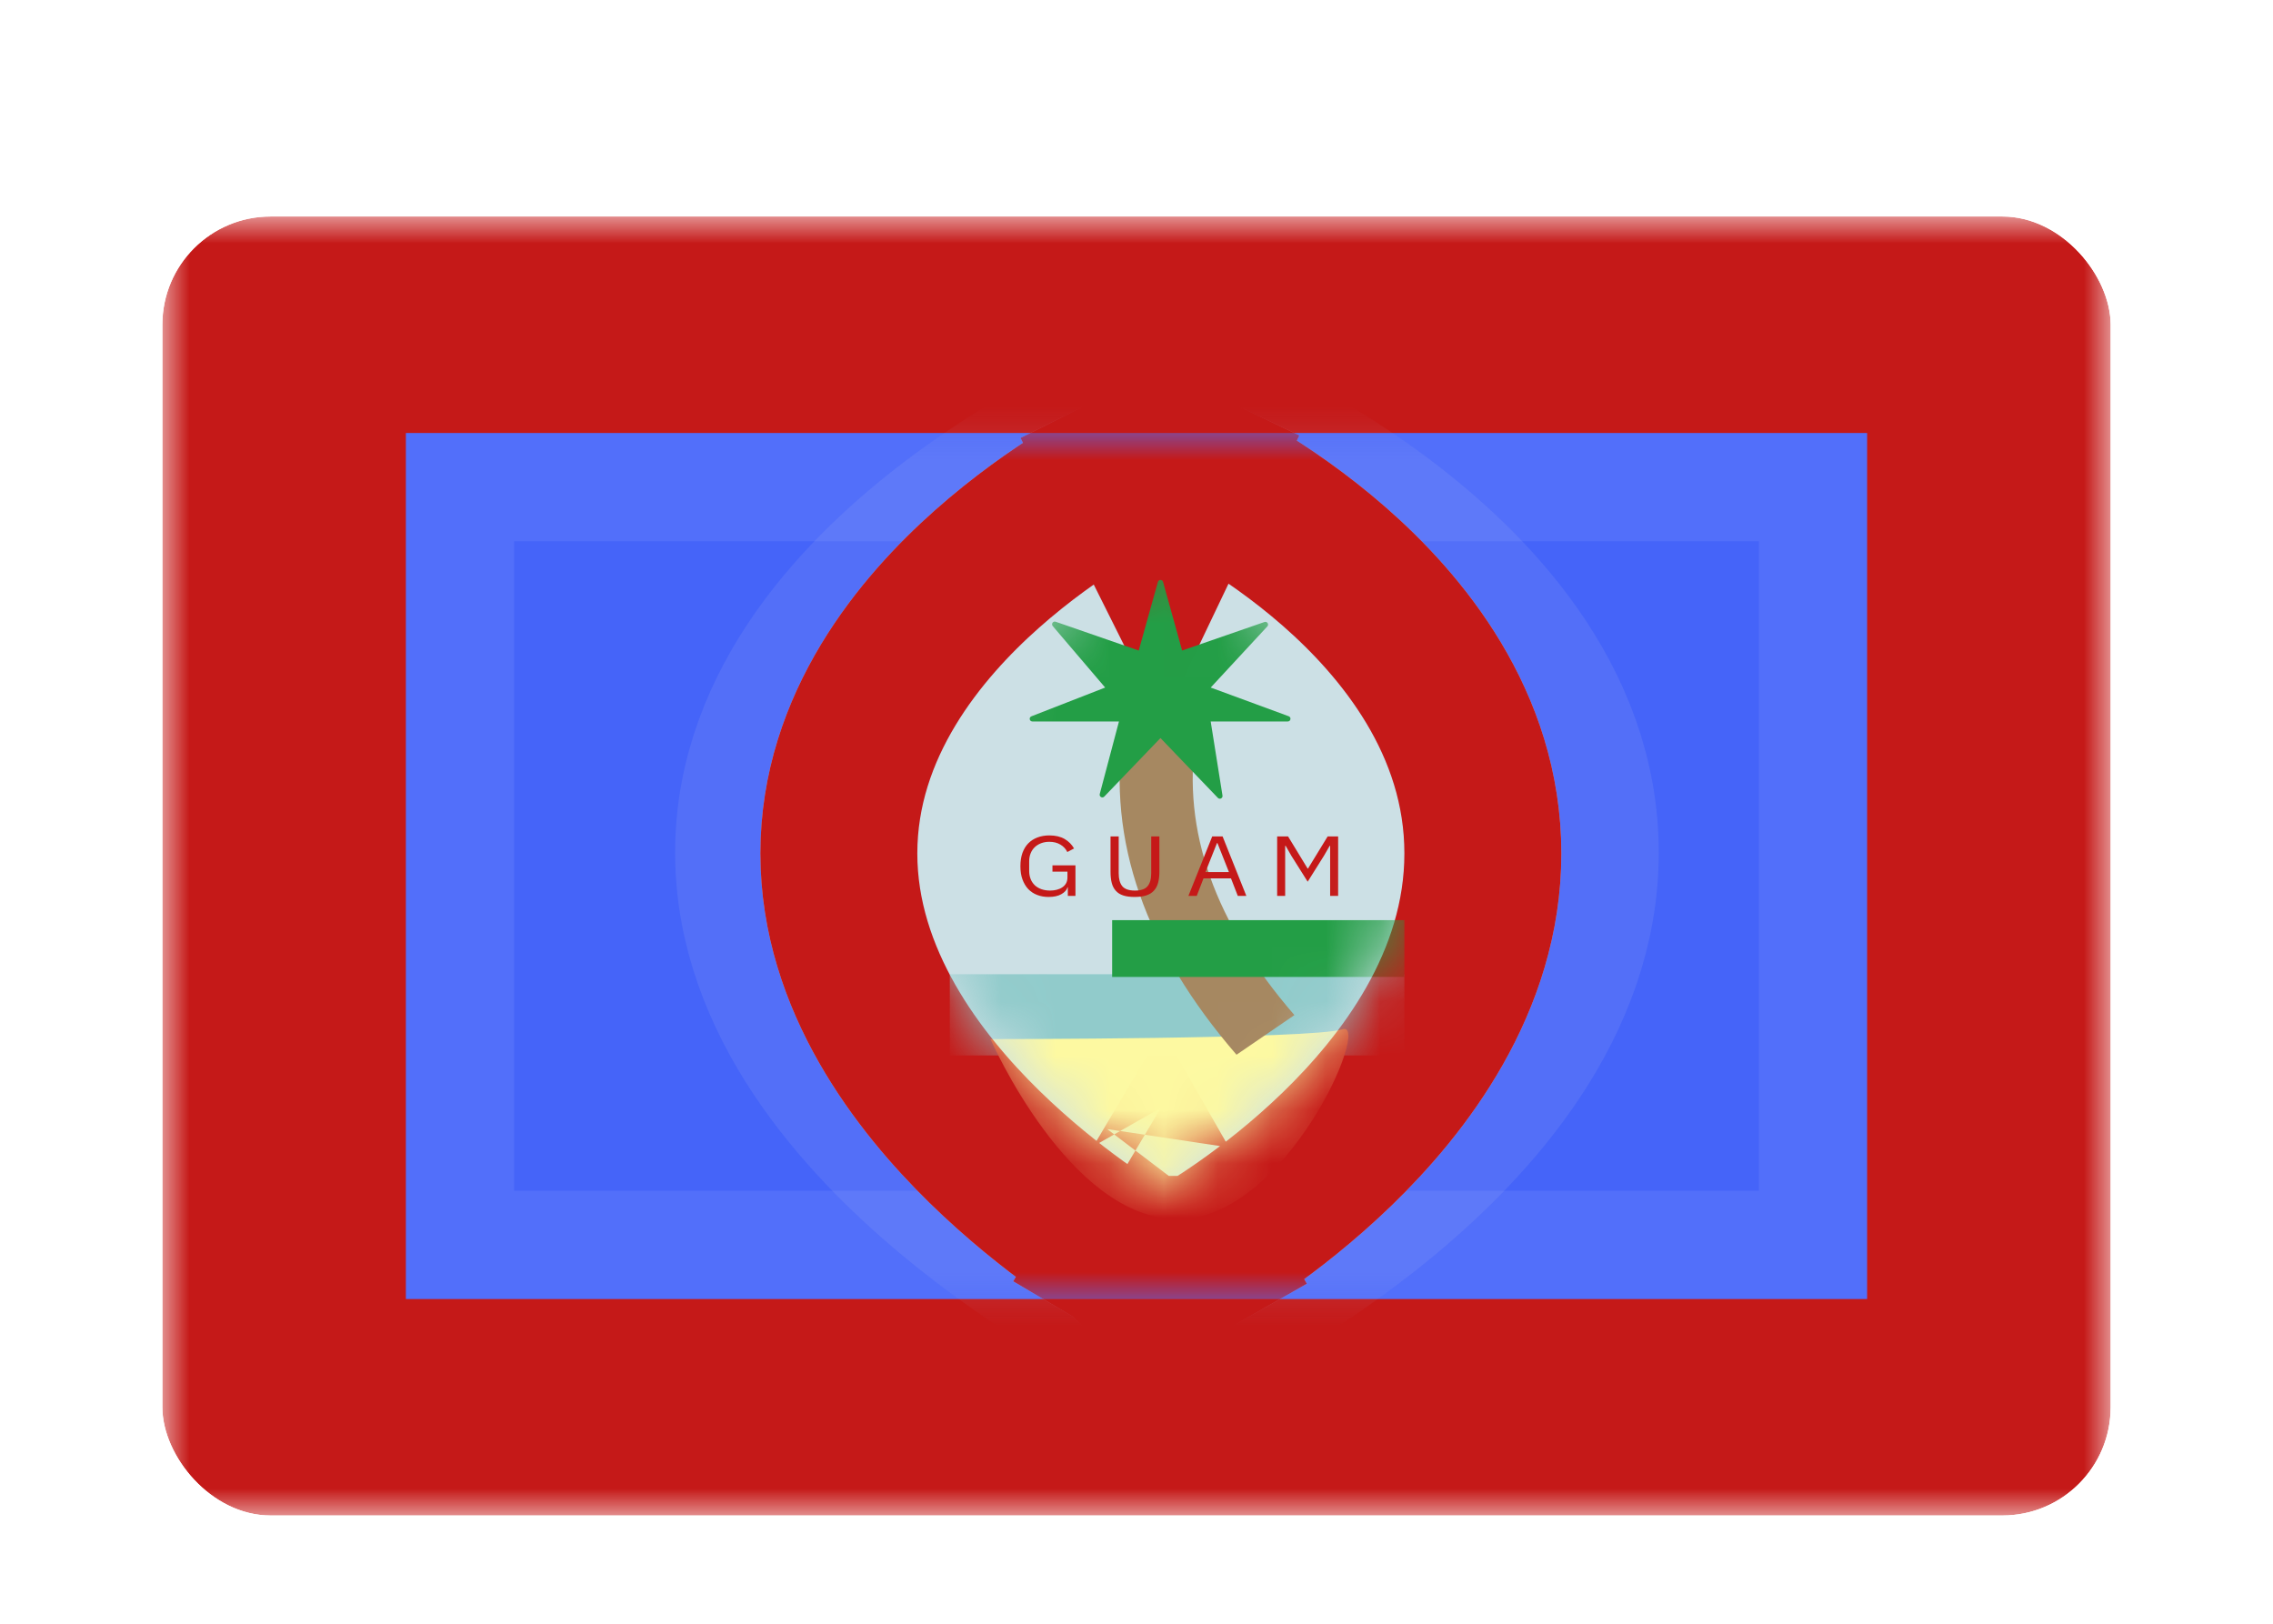 <svg width="42" height="30" viewBox="0 0 42 30" fill="none" xmlns="http://www.w3.org/2000/svg"><g id="Country=GU - Guam, Size=sm (36x24)" filter="url(#filter0_dd_91_27802)"><g clip-path="url(#clip0_91_27802)"><g id="flag"><mask id="mask0_91_27802" style="mask-type:alpha" maskUnits="userSpaceOnUse" x="3" y="2" width="36" height="24"><rect id="mask" x="3" y="2" width="36" height="24" fill="white"/></mask><g mask="url(#mask0_91_27802)"><g id="contents"><path id="background" fill-rule="evenodd" clip-rule="evenodd" d="M3 2H39V26H3V2Z" fill="#C51918"/><g id="top"><path fill-rule="evenodd" clip-rule="evenodd" d="M7.5 6H34.5V22H7.5V6Z" fill="#4564F9"/><path d="M8.5 7H33.5V21H8.5V7Z" stroke="#CBDAFF" stroke-opacity="0.1" stroke-width="2"/></g><mask id="mask1_91_27802" style="mask-type:alpha" maskUnits="userSpaceOnUse" x="7" y="6" width="28" height="16"><g id="top_2"><path fill-rule="evenodd" clip-rule="evenodd" d="M7.5 6H34.5V22H7.5V6Z" fill="white"/><path d="M8.5 7H33.5V21H8.5V7Z" stroke="white" stroke-width="2"/></g></mask><g mask="url(#mask1_91_27802)"><g id="mark"><path id="base" d="M21.562 7L22.112 5.658L21.55 5.428L20.991 5.667L21.562 7ZM21.562 7C22.112 5.658 22.112 5.658 22.113 5.658L22.114 5.659L22.116 5.66L22.123 5.663L22.142 5.671C22.158 5.677 22.18 5.687 22.207 5.698C22.262 5.722 22.338 5.755 22.432 5.799C22.622 5.886 22.886 6.012 23.201 6.177C23.828 6.505 24.673 6.994 25.527 7.634C27.15 8.853 29.2 10.919 29.2 13.753C29.2 16.555 27.186 18.743 25.582 20.074C24.738 20.776 23.901 21.327 23.278 21.703C22.965 21.891 22.703 22.038 22.515 22.139C22.422 22.189 22.346 22.228 22.293 22.256C22.266 22.269 22.245 22.28 22.229 22.288L22.21 22.297L22.204 22.3L22.201 22.302L22.201 22.302C22.2 22.302 22.2 22.302 21.562 21M21.562 7C20.991 5.667 20.991 5.667 20.99 5.668L20.989 5.668L20.987 5.669L20.981 5.672L20.962 5.68C20.946 5.687 20.924 5.697 20.897 5.709C20.843 5.733 20.768 5.768 20.674 5.813C20.485 5.902 20.222 6.033 19.908 6.202C19.283 6.539 18.442 7.038 17.591 7.684C15.984 8.906 13.925 10.973 13.925 13.753C13.925 16.501 15.947 18.69 17.536 20.025C18.378 20.732 19.212 21.293 19.833 21.677C20.144 21.87 20.406 22.021 20.592 22.124C20.686 22.176 20.76 22.216 20.813 22.244C20.84 22.259 20.861 22.27 20.877 22.278L20.895 22.288L20.901 22.291L20.904 22.292L20.905 22.292C20.905 22.292 20.905 22.293 21.562 21M21.562 21L22.2 22.302L21.55 22.62L20.905 22.293L21.562 21Z" stroke="#C1C9F1" stroke-opacity="0.118" stroke-width="2.9"/><g id="base_2"><path d="M21.45 8.037L22.075 6.728L21.436 6.423L20.802 6.74L21.45 8.037ZM21.45 8.037C22.075 6.728 22.076 6.729 22.076 6.729L22.077 6.729L22.079 6.73L22.085 6.733L22.102 6.741C22.115 6.748 22.132 6.756 22.154 6.767C22.196 6.788 22.255 6.819 22.327 6.857C22.471 6.934 22.672 7.046 22.909 7.191C23.38 7.479 24.015 7.907 24.655 8.468C25.892 9.551 27.4 11.349 27.4 13.768C27.4 16.159 25.92 18.054 24.709 19.227C24.078 19.838 23.453 20.319 22.988 20.646C22.754 20.811 22.556 20.939 22.415 21.028C22.343 21.073 22.286 21.108 22.244 21.133C22.224 21.145 22.207 21.155 22.194 21.162L22.178 21.172L22.173 21.175L22.171 21.176L22.17 21.176C22.169 21.177 22.169 21.177 21.45 19.918M21.45 8.037C20.802 6.74 20.801 6.74 20.801 6.74L20.8 6.741L20.798 6.742L20.792 6.745L20.776 6.753C20.763 6.759 20.746 6.768 20.725 6.779C20.683 6.802 20.625 6.833 20.553 6.873C20.41 6.952 20.211 7.067 19.975 7.215C19.506 7.51 18.875 7.947 18.238 8.512C17.017 9.595 15.5 11.394 15.5 13.768C15.5 16.113 16.988 18.01 18.185 19.183C18.813 19.798 19.435 20.287 19.898 20.622C20.131 20.79 20.327 20.921 20.468 21.013C20.538 21.058 20.595 21.094 20.636 21.12C20.657 21.132 20.674 21.142 20.686 21.15L20.701 21.159L20.707 21.162L20.709 21.164L20.709 21.164C20.71 21.164 20.71 21.165 21.45 19.918M21.45 19.918L22.169 21.177L21.436 21.595L20.71 21.165L21.45 19.918Z" fill="#CCE0E5"/><path d="M21.45 8.037L22.075 6.728L21.436 6.423L20.802 6.74L21.45 8.037ZM21.45 8.037C22.075 6.728 22.076 6.729 22.076 6.729L22.077 6.729L22.079 6.73L22.085 6.733L22.102 6.741C22.115 6.748 22.132 6.756 22.154 6.767C22.196 6.788 22.255 6.819 22.327 6.857C22.471 6.934 22.672 7.046 22.909 7.191C23.38 7.479 24.015 7.907 24.655 8.468C25.892 9.551 27.4 11.349 27.4 13.768C27.4 16.159 25.92 18.054 24.709 19.227C24.078 19.838 23.453 20.319 22.988 20.646C22.754 20.811 22.556 20.939 22.415 21.028C22.343 21.073 22.286 21.108 22.244 21.133C22.224 21.145 22.207 21.155 22.194 21.162L22.178 21.172L22.173 21.175L22.171 21.176L22.17 21.176C22.169 21.177 22.169 21.177 21.45 19.918M21.45 8.037C20.802 6.74 20.801 6.74 20.801 6.74L20.8 6.741L20.798 6.742L20.792 6.745L20.776 6.753C20.763 6.759 20.746 6.768 20.725 6.779C20.683 6.802 20.625 6.833 20.553 6.873C20.41 6.952 20.211 7.067 19.975 7.215C19.506 7.51 18.875 7.947 18.238 8.512C17.017 9.595 15.5 11.394 15.5 13.768C15.5 16.113 16.988 18.01 18.185 19.183C18.813 19.798 19.435 20.287 19.898 20.622C20.131 20.79 20.327 20.921 20.468 21.013C20.538 21.058 20.595 21.094 20.636 21.12C20.657 21.132 20.674 21.142 20.686 21.15L20.701 21.159L20.707 21.162L20.709 21.164L20.709 21.164C20.71 21.164 20.71 21.165 21.45 19.918M21.45 19.918L22.169 21.177L21.436 21.595L20.71 21.165L21.45 19.918Z" stroke="#C1C9F1" stroke-opacity="0.748" stroke-width="2.9"/><path d="M21.45 8.037L22.075 6.728L21.436 6.423L20.802 6.74L21.45 8.037ZM21.45 8.037C22.075 6.728 22.076 6.729 22.076 6.729L22.077 6.729L22.079 6.73L22.085 6.733L22.102 6.741C22.115 6.748 22.132 6.756 22.154 6.767C22.196 6.788 22.255 6.819 22.327 6.857C22.471 6.934 22.672 7.046 22.909 7.191C23.38 7.479 24.015 7.907 24.655 8.468C25.892 9.551 27.4 11.349 27.4 13.768C27.4 16.159 25.92 18.054 24.709 19.227C24.078 19.838 23.453 20.319 22.988 20.646C22.754 20.811 22.556 20.939 22.415 21.028C22.343 21.073 22.286 21.108 22.244 21.133C22.224 21.145 22.207 21.155 22.194 21.162L22.178 21.172L22.173 21.175L22.171 21.176L22.17 21.176C22.169 21.177 22.169 21.177 21.45 19.918M21.45 8.037C20.802 6.74 20.801 6.74 20.801 6.74L20.8 6.741L20.798 6.742L20.792 6.745L20.776 6.753C20.763 6.759 20.746 6.768 20.725 6.779C20.683 6.802 20.625 6.833 20.553 6.873C20.41 6.952 20.211 7.067 19.975 7.215C19.506 7.51 18.875 7.947 18.238 8.512C17.017 9.595 15.5 11.394 15.5 13.768C15.5 16.113 16.988 18.01 18.185 19.183C18.813 19.798 19.435 20.287 19.898 20.622C20.131 20.79 20.327 20.921 20.468 21.013C20.538 21.058 20.595 21.094 20.636 21.12C20.657 21.132 20.674 21.142 20.686 21.15L20.701 21.159L20.707 21.162L20.709 21.164L20.709 21.164C20.71 21.164 20.71 21.165 21.45 19.918M21.45 19.918L22.169 21.177L21.436 21.595L20.71 21.165L21.45 19.918Z" stroke="#C51918" stroke-width="2.9"/></g><mask id="mask2_91_27802" style="mask-type:alpha" maskUnits="userSpaceOnUse" x="16" y="8" width="10" height="12"><g id="base_3"><path d="M22.691 17.144C22.257 17.565 21.818 17.913 21.462 18.172C21.101 17.904 20.656 17.544 20.215 17.112C19.162 16.08 18.4 14.902 18.4 13.768C18.4 12.661 19.133 11.594 20.162 10.682C20.626 10.271 21.095 9.94 21.462 9.706C21.826 9.932 22.288 10.25 22.745 10.65C23.759 11.538 24.5 12.605 24.5 13.768C24.5 14.957 23.731 16.137 22.691 17.144Z" fill="white"/><path d="M22.691 17.144C22.257 17.565 21.818 17.913 21.462 18.172C21.101 17.904 20.656 17.544 20.215 17.112C19.162 16.08 18.4 14.902 18.4 13.768C18.4 12.661 19.133 11.594 20.162 10.682C20.626 10.271 21.095 9.94 21.462 9.706C21.826 9.932 22.288 10.25 22.745 10.65C23.759 11.538 24.5 12.605 24.5 13.768C24.5 14.957 23.731 16.137 22.691 17.144Z" stroke="white" stroke-width="2.9"/></g></mask><g mask="url(#mask2_91_27802)"><rect id="Rectangle 5" x="17.55" y="16" width="8.4" height="1.5" fill="#91CBCB"/><path id="sand" fill-rule="evenodd" clip-rule="evenodd" d="M18.302 17.198C18.302 17.198 24.258 17.2 24.805 17.017C25.353 16.835 23.778 20.525 21.765 20.525C19.753 20.525 18.302 17.198 18.302 17.198Z" fill="#FDF9A1"/><path id="Path 72" d="M23.918 16.755L22.848 17.487C21.162 15.539 20.454 13.524 20.756 11.467L22.095 11.623C21.842 13.345 22.44 15.047 23.918 16.755Z" fill="#A68861"/><path id="Star 11" fill-rule="evenodd" clip-rule="evenodd" d="M21.443 11.636L20.405 12.717C20.37 12.755 20.308 12.72 20.321 12.67L20.676 11.33H19.077C19.021 11.33 19.007 11.254 19.059 11.234L20.421 10.703L19.452 9.567C19.419 9.528 19.458 9.47 19.506 9.487L21.041 10.019L21.395 8.752C21.409 8.703 21.478 8.703 21.491 8.752L21.843 10.019L23.365 9.492C23.414 9.475 23.453 9.535 23.418 9.573L22.371 10.703L23.812 11.233C23.865 11.252 23.851 11.33 23.795 11.33H22.371L22.589 12.699C22.597 12.747 22.538 12.777 22.504 12.742L21.443 11.636Z" fill="#239E46"/><path id="Rectangle 27" fill-rule="evenodd" clip-rule="evenodd" d="M20.55 15H25.95V16.05H20.55V15Z" fill="#239E46"/><path id="GUAM" fill-rule="evenodd" clip-rule="evenodd" d="M19.731 14.393H19.726C19.71 14.444 19.672 14.487 19.611 14.521C19.551 14.555 19.473 14.572 19.377 14.572C19.3 14.572 19.229 14.56 19.165 14.535C19.101 14.511 19.046 14.474 19 14.427C18.955 14.379 18.919 14.319 18.893 14.248C18.867 14.178 18.855 14.096 18.855 14.004C18.855 13.912 18.867 13.831 18.892 13.76C18.918 13.689 18.953 13.63 19 13.582C19.047 13.534 19.104 13.498 19.169 13.473C19.235 13.448 19.309 13.435 19.389 13.435C19.502 13.435 19.596 13.457 19.672 13.501C19.747 13.545 19.805 13.604 19.846 13.676L19.722 13.742C19.693 13.683 19.65 13.637 19.593 13.604C19.536 13.57 19.468 13.553 19.389 13.553C19.334 13.553 19.284 13.562 19.238 13.579C19.192 13.597 19.153 13.621 19.12 13.652C19.087 13.684 19.061 13.722 19.044 13.766C19.026 13.81 19.017 13.859 19.017 13.914V14.092C19.017 14.146 19.026 14.196 19.044 14.241C19.061 14.285 19.087 14.323 19.12 14.355C19.153 14.386 19.194 14.411 19.241 14.428C19.29 14.445 19.343 14.454 19.404 14.454C19.447 14.454 19.488 14.449 19.527 14.439C19.566 14.429 19.6 14.414 19.629 14.394C19.659 14.374 19.682 14.349 19.699 14.319C19.715 14.29 19.724 14.254 19.724 14.213V14.104H19.447V13.988H19.872V14.553H19.731V14.393ZM20.671 13.454V14.134C20.671 14.239 20.693 14.319 20.737 14.373C20.782 14.427 20.86 14.454 20.971 14.454C21.083 14.454 21.161 14.427 21.205 14.373C21.25 14.319 21.272 14.239 21.272 14.134V13.454H21.423V14.103C21.423 14.183 21.415 14.252 21.399 14.311C21.383 14.37 21.357 14.418 21.32 14.457C21.285 14.496 21.237 14.525 21.179 14.544C21.121 14.563 21.05 14.572 20.966 14.572C20.882 14.572 20.811 14.563 20.754 14.544C20.697 14.525 20.651 14.496 20.617 14.457C20.582 14.418 20.557 14.37 20.542 14.311C20.527 14.252 20.52 14.183 20.52 14.103V13.454H20.671ZM22.872 14.553L22.746 14.229H22.238L22.113 14.553H21.959L22.399 13.454H22.591L23.03 14.553H22.872ZM22.496 13.577H22.487L22.274 14.112H22.708L22.496 13.577ZM24.578 13.627H24.57L24.463 13.812L24.163 14.29L23.862 13.812L23.756 13.627H23.747V14.553H23.599V13.454H23.801L24.161 14.046H24.17L24.532 13.454H24.726V14.553H24.578V13.627Z" fill="#C51918"/></g></g></g></g></g></g></g></g><defs><filter id="filter0_dd_91_27802" x="0" y="0" width="42" height="30" filterUnits="userSpaceOnUse" color-interpolation-filters="sRGB"><feFlood flood-opacity="0" result="BackgroundImageFix"/><feColorMatrix in="SourceAlpha" values="0 0 0 0 0 0 0 0 0 0 0 0 0 0 0 0 0 0 127 0" result="hardAlpha"/><feOffset dy="1"/><feGaussianBlur stdDeviation="1"/><feColorMatrix values="0 0 0 0 0.063 0 0 0 0 0.094 0 0 0 0 0.157 0 0 0 0.06 0"/><feBlend in2="BackgroundImageFix" result="effect1_dropShadow_91_27802"/><feColorMatrix in="SourceAlpha" values="0 0 0 0 0 0 0 0 0 0 0 0 0 0 0 0 0 0 127 0" result="hardAlpha"/><feOffset dy="1"/><feGaussianBlur stdDeviation="1.5"/><feColorMatrix values="0 0 0 0 0.063 0 0 0 0 0.094 0 0 0 0 0.157 0 0 0 0.1 0"/><feBlend in2="effect1_dropShadow_91_27802" result="effect2_dropShadow_91_27802"/><feBlend in="SourceGraphic" in2="effect2_dropShadow_91_27802" result="shape"/></filter><clipPath id="clip0_91_27802"><rect x="3" y="2" width="36" height="24" rx="2" fill="white"/></clipPath></defs></svg>